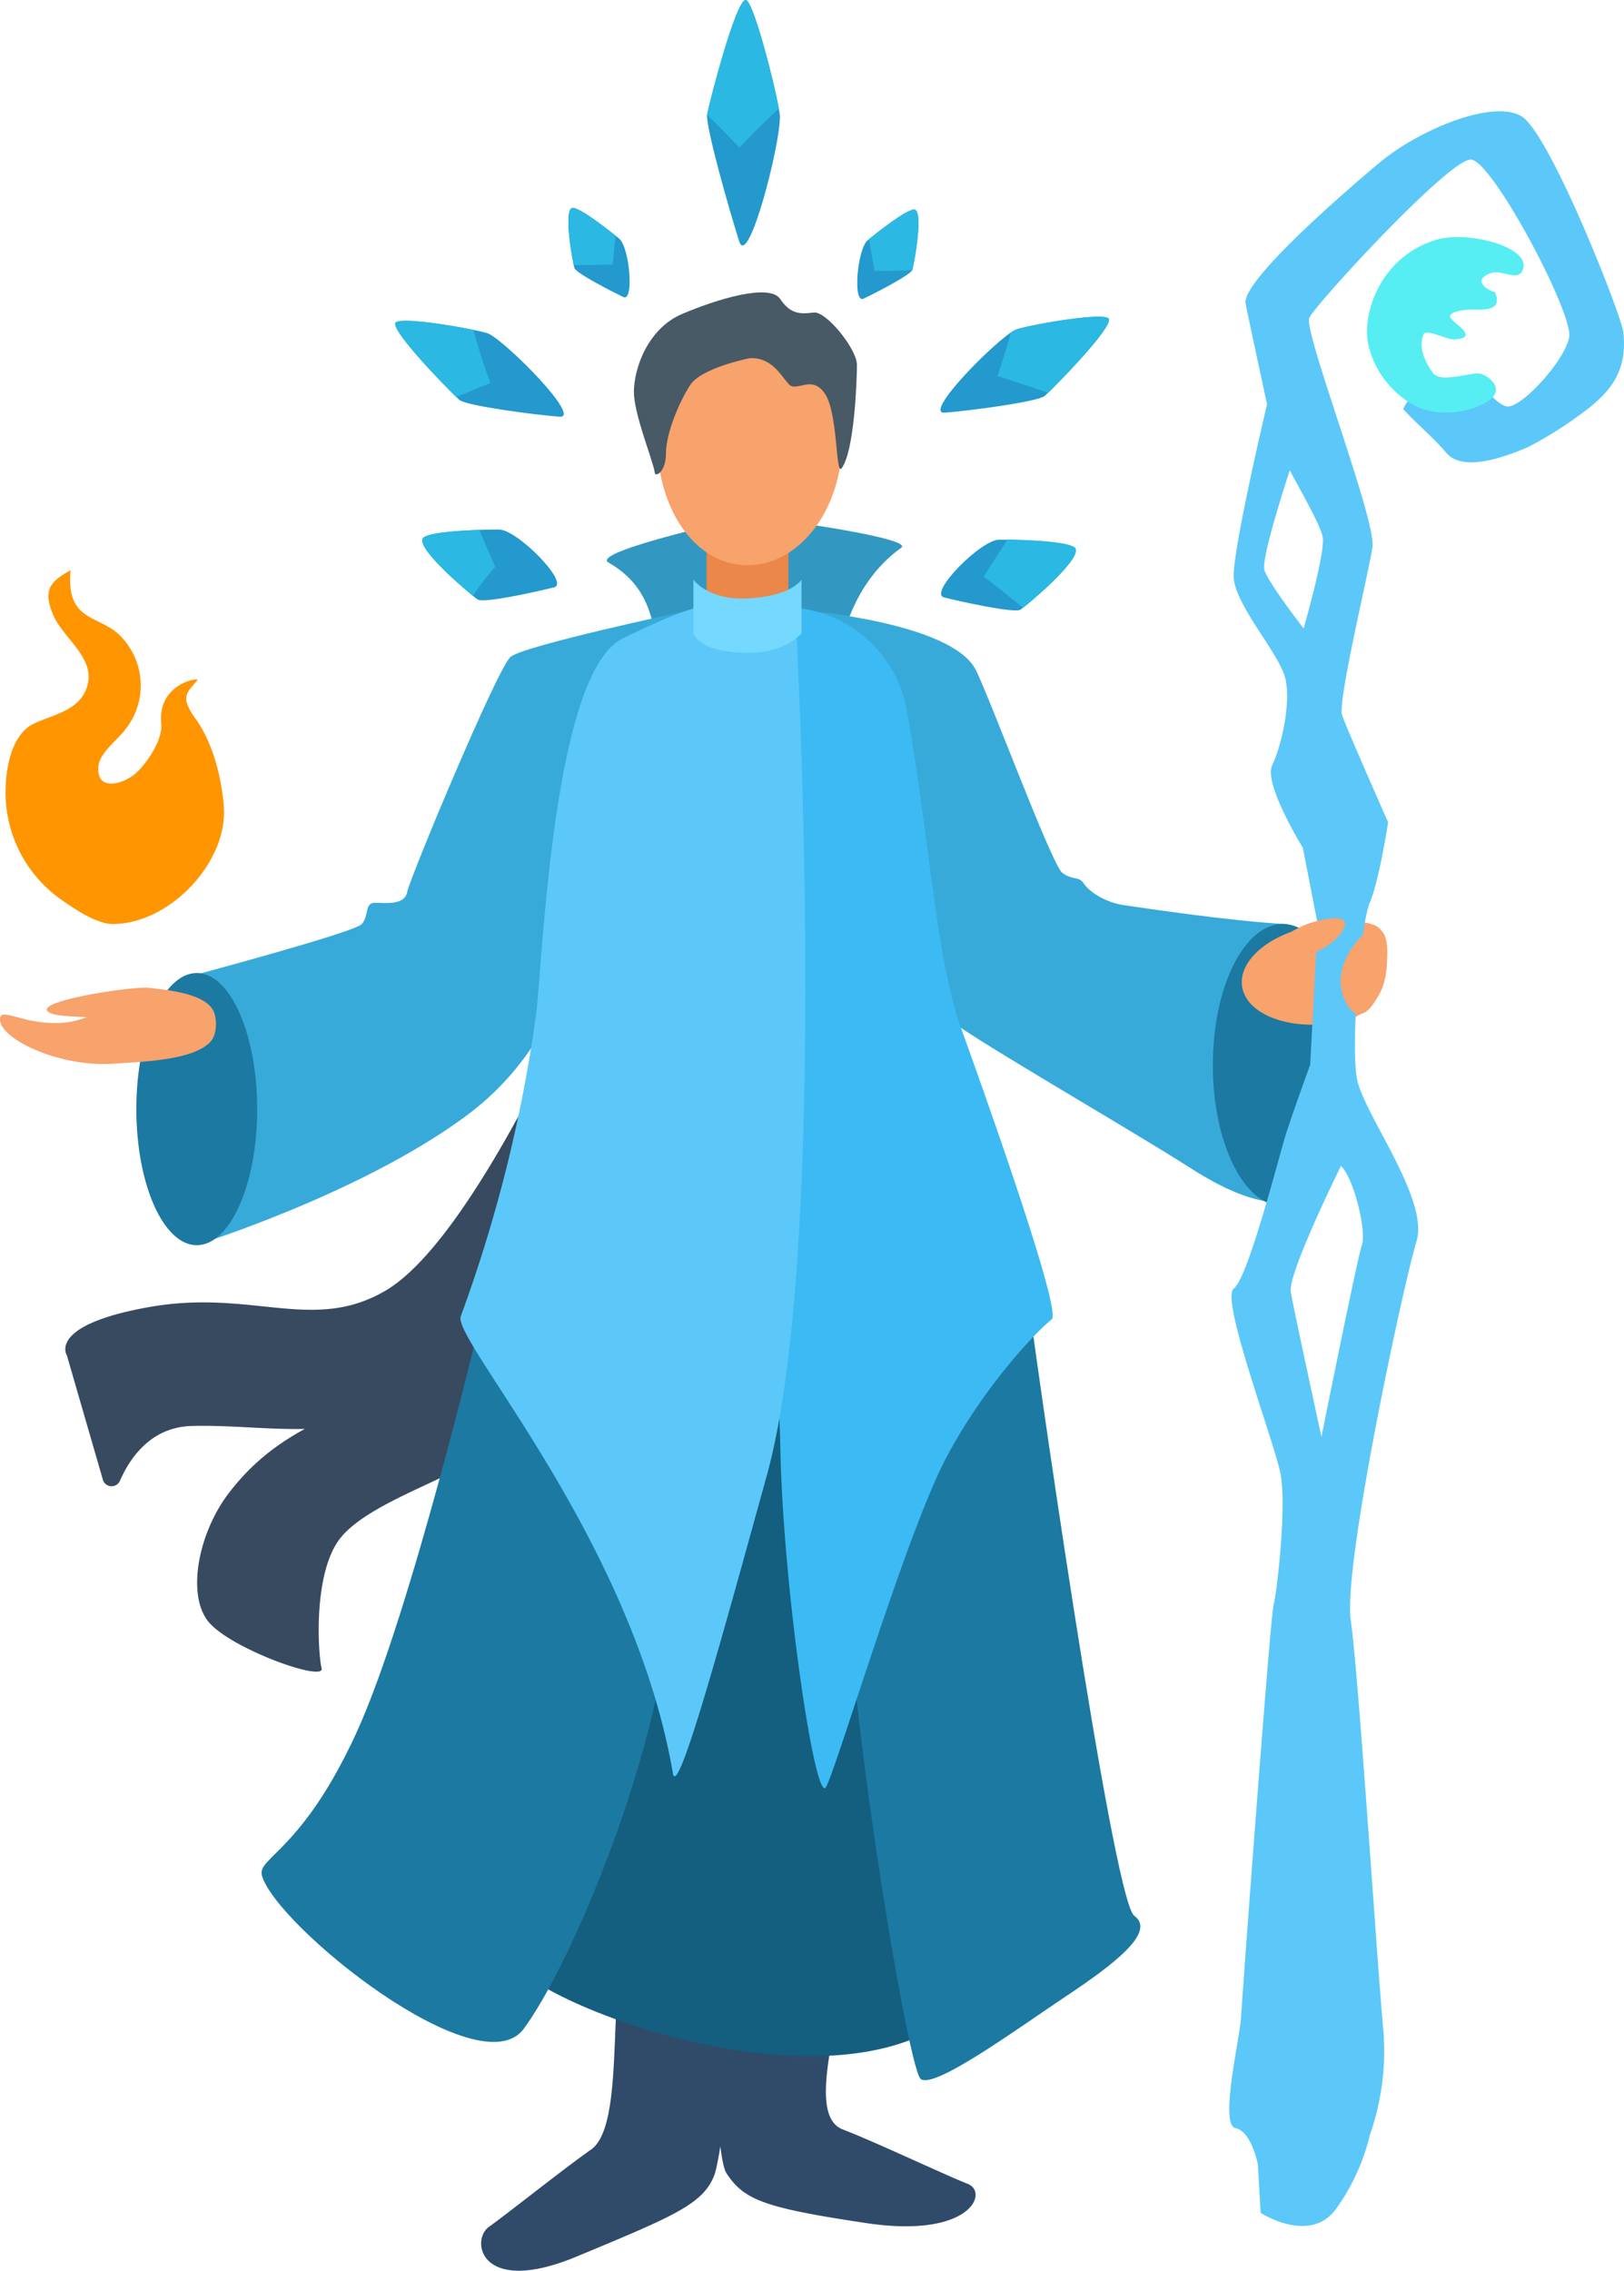 <svg xmlns="http://www.w3.org/2000/svg" viewBox="0 0 289.44 404.47"><defs><style>.cls-1{fill:#3298c2;}.cls-2{fill:#38aada;}.cls-3{fill:#384a5f;}.cls-4{fill:#304b6a;}.cls-5{fill:#145e80;}.cls-6{fill:#1c79a1;}.cls-7{fill:#3cbaf3;}.cls-8{fill:#5bc8f9;}.cls-9{fill:#eb8749;}.cls-10{fill:#ff9500;}.cls-11{fill:#2399cd;}.cls-12{fill:#74d8ff;}.cls-13{fill:#f8a26c;}.cls-14{fill:#475a66;}.cls-15{fill:#56eef3;}.cls-16{fill:#2bb8e3;}</style></defs><g id="Layer_2" data-name="Layer 2"><g id="Layer_1-2" data-name="Layer 1"><path class="cls-1" d="M133.34,92.06s-28.36,6.16-24.9,8.14c8.38,4.78,7.66,12.21,9.34,16.27s31.36,3.36,31.36,3.36.47-14.37,11.49-22.27C162.8,96,141.48,92.78,133.34,92.06Z"/><path class="cls-2" d="M121.87,108.94S93.36,115,91,117s-18,39.5-18.43,41.89-3.83,1.92-5.75,1.92-1,2.39-2.39,3.83-29.21,8.89-29.21,8.89l.24,48.08s28.34-8.81,47.16-22.5c26.33-19.15,21.3-52.18,22.26-59.37S111.34,115.64,121.87,108.94Z"/><path class="cls-3" d="M89.07,233.65a136.1,136.1,0,0,1-20.53,13.79c-10.9,5.77-19.56,8-27.58,18.28-5.66,7.25-7.7,18.29-3.85,23.1s20.85,10.9,20.21,8.34-1.61-17.32,3.53-23.42,19.24-10.26,24.05-14.11S89.07,233.65,89.07,233.65Z"/><path class="cls-3" d="M97,190.44c-.89.71-15.44,32-28.36,39.5s-23.7-.36-42,2.87-14.72,8.62-14.72,8.62l6.43,22.19a1.62,1.62,0,0,0,3,.2c1.83-4.2,5.58-9.61,12.8-9.82C46,253.64,60,256.89,70,250.76c11.13-6.82,19.75-12.56,22.26-31.59S100.54,187.57,97,190.44Z"/><path class="cls-4" d="M121.73,333.83a14.26,14.26,0,0,1-10.18-3.95c-1.91-1.92-.48,13.4-1.43,23.94s0,25.73-4.79,29.08-14.84,11.37-18.19,13.76-1.56,12.45,15.68,5.27,22.62-9.34,24.53-14.6,7.59-58.5,5.75-57C131.06,332,129,333.43,121.73,333.83Z"/><path class="cls-4" d="M140.29,332.75a14.18,14.18,0,0,0,10.17-3.95c1.92-1.91,1.91,11.73-.61,26.09-1.82,10.42-5.1,22.34.36,24.42s18.43,8.19,22.26,9.69.49,9.76-18,7-21.81-4.17-24.95-8.81-2.48-59.45-.63-57.93C131,331,133.05,332.35,140.29,332.75Z"/><path class="cls-5" d="M115.14,266.08c-1.43,1-19.15,75.65-23.93,81.39s50.27,29.21,76.12,13.41S147.7,202.41,147.7,202.41s-13.88-4.79-14.36-2.39S115.14,266.08,115.14,266.08Z"/><path class="cls-6" d="M183.49,232.81c0,1.14,14.72,105.57,18.67,108.44s-3.59,8.62-12.21,14.36-23.34,16.52-25.85,14.72-16.16-85.1-12.93-103.41S183.49,227.78,183.49,232.81Z"/><path class="cls-6" d="M85.82,234.25s-12.57,53.14-22.26,74.32-17.77,22.31-16.88,25.5c2.52,9,38.78,38.06,46.68,27.29s21.19-42,25.14-67.15S85.82,234.25,85.82,234.25Z"/><path class="cls-2" d="M144.11,108.81s25.19,2.16,29.68,10.3c2.2,4,13.65,35,15.56,36.38s2.87.48,3.83,1.92,3.83,3.35,7.18,3.83,19.15,2.87,28.73,3.35,0,49.31,0,49.31-4.79,1.92-16.76-5.74-42.13-24.9-44-27.29-4.85-26.81-7.24-33.52l-2.39-6.7S140.28,117.43,144.11,108.81Z"/><ellipse class="cls-6" cx="228.61" cy="189.72" rx="12.45" ry="25.13"/><path class="cls-7" d="M129.45,112.88S138.6,233.05,139.08,258s6.23,63.67,8.14,60.32,14.36-45.48,21.54-58.89,16.76-23,18.68-24.41S175.21,194,171.16,182.78c-4.31-12-5.75-35.43-9.58-56.49a22.32,22.32,0,0,0-19.51-18l-6.82,2.39Z"/><path class="cls-8" d="M111.08,113.69c-12.69,5.9-14.38,58.66-15.56,67.18a257.4,257.4,0,0,1-13.41,53.62c-1.44,4.31,30.64,39.73,37.82,81.38.83,4.82,8.7-24,16.76-53.14,11.25-40.69,5.23-150.65,5.23-150.65s-12.11-4.4-16.44-4.07C121.78,108.29,111.08,113.69,111.08,113.69Z"/><path class="cls-9" d="M140.52,110s-1.82,3.48-7,3.41c-6.68-.09-7.6-3.41-7.6-3.41V97.32h14.6Z"/><ellipse class="cls-6" cx="35.07" cy="197.56" rx="10.77" ry="24.24"/><path class="cls-10" d="M20.11,164.59c-3,0-7.14-2.89-9.44-4.51A23.3,23.3,0,0,1,1,140.57c.06-3.77,1.05-9.75,5-11.65,3.12-1.51,7.44-2.18,9.13-5.64,2.79-5.73-4-9.42-5.76-14-1.57-4-.74-5.55,3.21-7.71-.9,9.7,5.59,7.72,9.34,12.21a12.54,12.54,0,0,1,.54,16c-1.41,2-4.8,4.28-4.94,6.89-.24,4.51,4.65,2.87,6.63,1.11s4.88-5.94,4.59-8.88c-.72-7.18,6.86-8.27,6.46-7.78C33.31,123.48,32,124,34.83,128c3.09,4.25,4.67,10.51,5.06,15.65C40.64,153.63,30.18,164.59,20.11,164.59Z"/><path class="cls-11" d="M75.29,96c-.72,2.15,8.74,10,9.81,10.77s10.77-1.44,13.65-2.15-6.56-10.3-9.82-10.3C84.86,94.33,75.74,94.65,75.29,96Z"/><path class="cls-11" d="M101.86,37.08c-1.41.88.25,9.76.52,10.67s6.76,4.22,8.72,5.16,1.1-8.88-.74-10.4C108.06,40.61,102.76,36.52,101.86,37.08Z"/><path class="cls-11" d="M70.48,57.51C69.66,59,80.61,70.15,81.87,71.23s13.8,2.7,17.84,3-9.12-13-12.57-14.77C85.7,58.79,71.2,56.19,70.48,57.51Z"/><path class="cls-11" d="M191.72,97.8c.72,2.16-8.73,10.06-9.81,10.78s-10.77-1.44-13.65-2.16,6.56-10.29,9.82-10.29C182.15,96.13,191.27,96.44,191.72,97.8Z"/><path class="cls-11" d="M163.13,37.38c1.41.88-.24,9.76-.51,10.67s-6.76,4.22-8.72,5.15-1.1-8.88.74-10.4C156.94,40.9,162.24,36.82,163.13,37.38Z"/><path class="cls-11" d="M197.61,56.79c.82,1.52-10.13,12.64-11.39,13.72s-13.81,2.7-17.84,3,9.12-13,12.57-14.76C182.39,58.07,196.89,55.47,197.61,56.79Z"/><path class="cls-11" d="M132.93,0c-1.74-.22-6.51,18.29-6.89,20.32S130.14,38,131.75,43s7.34-17.29,7.25-22.23C139,18.67,134.45.19,132.93,0Z"/><path class="cls-12" d="M142.85,112.82s-2.8,3.53-9.63,3.47c-8.81-.06-9.64-3.47-9.64-3.47v-9.57s2.63,3.71,9.64,3.35c7.89-.4,9.63-3.35,9.63-3.35Z"/><path class="cls-13" d="M150.09,78.41c0,12.3-7.55,22.27-16.87,22.27s-16.09-10-16.09-22.33,6.77-22.2,16.09-22.2S150.09,66.12,150.09,78.41Z"/><path class="cls-14" d="M133.58,63.81S125,65.49,123,68.6s-4.31,8.59-4.31,12.21c0,3.23-1.91,4.31-2,3.35-.25-2-3.71-10.29-3.71-14.36s2.39-11.25,8.62-13.89,15.56-5.5,17.47-2.63,3.83,2.63,6,2.39,7.66,6.47,7.66,9.34-.48,15.56-2.76,18.43c-1.05,1.33-.6-10-3-13.4s-5,0-6.46-1.68S137.41,63.57,133.58,63.81Z"/><path class="cls-13" d="M246.5,166.74c-.18-3.59-8.41-2.6-12.66-1.78-8.14,1.57-13.66,6.68-12.33,11.4s9,7.28,17.16,5.71c6.19-1.2,9-6,8.47-12.67C247.07,168.51,246.54,167.45,246.5,166.74Z"/><path class="cls-13" d="M38.08,180.15c-1.53-3.32-8.67-3.82-11.43-4.19s-21.2,2.41-17.93,4.36c1.2.72,4.24.7,6.74.87a15.29,15.29,0,0,1-6.7,1c-5.35-.2-8.9-2.84-8.76-.51.22,3.58,10.89,8.49,20.36,7.78,4.34-.32,13.74-.49,17-3.74C38.83,184.33,38.62,181.32,38.08,180.15Z"/><path class="cls-8" d="M240.74,288.57c-1.4-9.67,9.4-59.91,11.72-67.46s-9.52-22.76-10.63-29.05.68-27.57,2.32-31.32,3.25-14.28,3.25-14.28-7.37-16.62-8.2-19.06,4.68-25.16,5.41-29.92S232.27,59,233.35,56.62s25-28.41,28.82-28.2,18.21,27.33,17.5,31.6-8.83,13-11.2,12.36-4.08-4.44-7.43-4.62-8.08,1.17-10.1,3.69a4.87,4.87,0,0,0-.84,1.44c2.46,2.68,5.32,5,7.7,7.8,2.93,3.41,10.25.8,14.56-1.06a74.47,74.47,0,0,0,6.49-3.82c6.51-4.5,11.45-8,10.46-16.71-.33-2.9-13-35.21-18.11-38.36S252.86,23.13,245.84,29,221.22,50.22,222,54.1,225.82,72,225.82,72s-6.17,26-5.94,30.85,7.92,13.36,9.13,17.74-.66,12.43-2.27,15.7S232.2,151,232.2,151l2.64,13.56-1.33,25.1s-3.36,9.18-4.52,13-6.6,25.06-9.09,26.85,7.19,27.22,8.32,33-.63,21.06-1.24,23.42-5.63,70.18-5.8,73.53-3.88,19-1,19.6,4,6.44,4,6.44l.5,8.66s8.8,5.73,13.46-.73a37.41,37.41,0,0,0,6-13.11,45.31,45.31,0,0,0,2.42-18.57C245.56,351.63,242.15,298.23,240.74,288.57Zm-8.4-176.63s-6.39-8.25-7-10.44,4.54-17.74,4.54-17.74c1.3,2.59,5.26,9.27,5.85,11.82S232.34,111.94,232.34,111.94Zm10.38,109.85c-.85,2.47-7.2,34.14-7.2,34.14s-4.92-22.55-5.47-25.82S239,207.68,239,207.68C241.36,210,243.57,219.32,242.72,221.79Z"/><path class="cls-13" d="M246.68,174.28c.62-2.33,1.25-8-1-8.79-1.62-.57-3.8,1.92-4.83,3.53-1.62,2.53-2.6,5.48-1.37,8.66,1.32,3.44,3.42,3.88,5.28,1.13A15.23,15.23,0,0,0,246.68,174.28Z"/><path class="cls-13" d="M239.14,166c2.57-3.84-4-2.2-6.21-1.38-4.25,1.6-8.23,5.37-6.17,6.87.65.47,5.39-1.46,6.28-1.55C235,169.78,238,167.78,239.14,166Z"/><path class="cls-15" d="M263.8,66.56c1.75.41,5.74,3.6-.84,6-1.47.53-7.3,2.27-12.09-1.08a16.46,16.46,0,0,1-7.06-10.41c-1-5.41,2.27-15.38,12.21-18.37,5.43-1.64,16.67,1.2,15.44,5.2-.77,2.47-3.76.06-5.65.72-3.89,1.37-.29,3.24.62,3.41,1.61,3.59-2.45,3.1-4.41,3.12-.63,0-3.49.25-3.59,1.19s5.73,3.75.82,4.13c-1.29.1-5.08-2-5.54-.89-.88,2.19.09,4.71,1.71,6.88C256.81,68.32,262.24,66.21,263.8,66.56Z"/><path class="cls-16" d="M85.44,94.39c-4.36.15-9.8.57-10.15,1.62-.62,1.86,6.38,8,9,10.12a41.22,41.22,0,0,1,4-5.16Q86.81,97.7,85.44,94.39Z"/><path class="cls-16" d="M102.57,47.23c2.21,0,4.42-.09,6.62-.07.18-1.73.36-3.45.53-5.17-2.52-2-7-5.42-7.86-4.91-1.23.77-.12,7.68.36,10Z"/><path class="cls-16" d="M84.38,58.78c-4.64-1-13.35-2.29-13.9-1.27-.75,1.39,8.33,10.79,10.85,13.22,2-.85,4-1.7,6.08-2.49C86.23,65.11,85.23,61.93,84.38,58.78Z"/><path class="cls-16" d="M175.67,103c2.26,1.69,4.45,3.46,6.64,5.24,2.08-1.61,10.08-8.49,9.41-10.48-.4-1.21-7.72-1.59-12.17-1.66-1.41,2.21-2.83,4.42-4.26,6.61Z"/><path class="cls-16" d="M163.13,37.38c-.86-.55-5.88,3.28-8.27,5.24.33,1.88.67,3.75,1,5.63,2.24,0,4.49,0,6.71-.13a.43.43,0,0,1,0-.07C162.89,47.14,164.54,38.26,163.13,37.38Z"/><path class="cls-16" d="M182,68.37c1.52.5,3.15,1,4.78,1.61,2.55-2.46,11.56-11.81,10.82-13.19s-15.22,1.28-16.66,2a5.33,5.33,0,0,0-.77.46c-.74,2.6-1.56,5.18-2.4,7.75C179.39,67.47,180.88,68,182,68.37Z"/><path class="cls-16" d="M138.81,19.36C137.94,14.55,134.27.17,132.93,0c-1.74-.22-6.51,18.29-6.89,20.32v.14c1.95,1.92,3.86,3.86,5.75,5.83C134.05,23.88,136.4,21.57,138.81,19.36Z"/></g></g></svg>